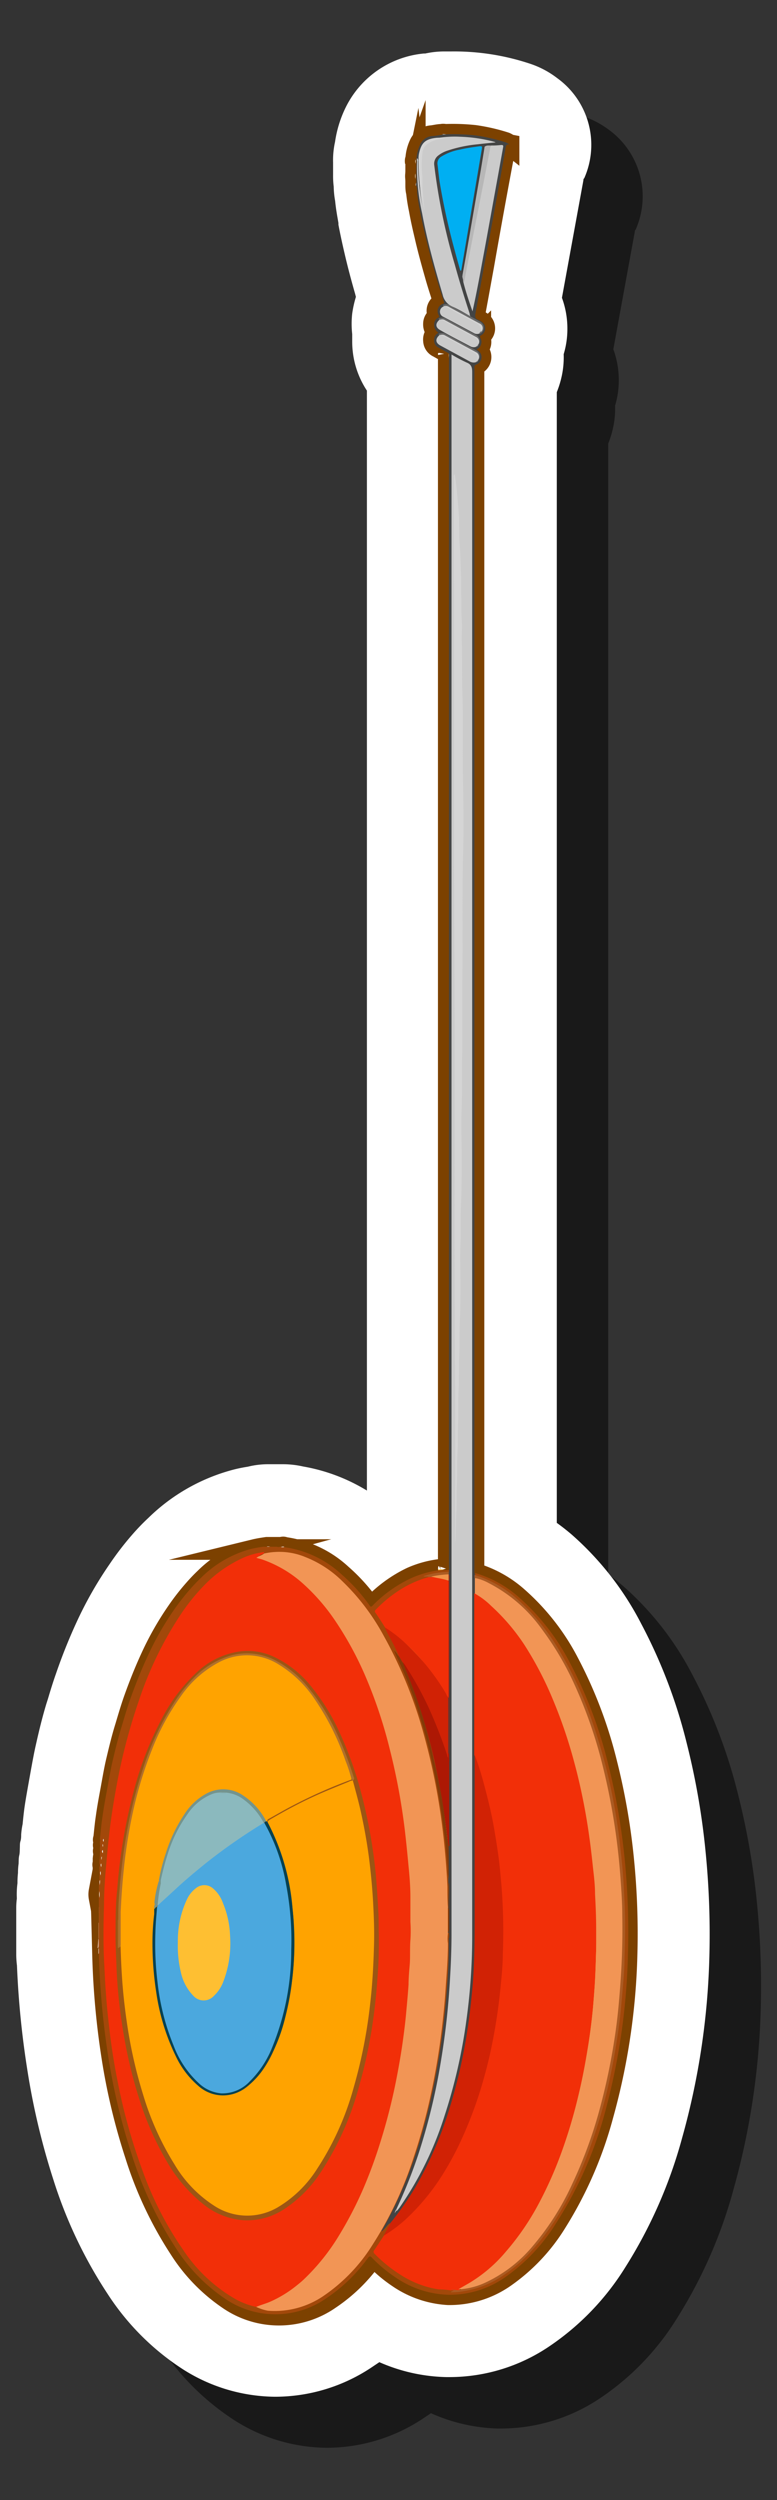 <svg id="b468d281-5c52-46e3-a135-6a840fe7f656" data-name="Layer 1" xmlns="http://www.w3.org/2000/svg" width="75.58" height="242.95" viewBox="0 0 75.58 242.95">
  <rect x="0" y="0" width="75.58" height="242.95" fill="#333333" stroke="none"/>
  <defs>
    <style>
      .a19ad082-fbab-4263-964a-8914712e1b47 {
        opacity: 0.5;
      }

      .beaf170d-4494-4cb7-94c8-ecc50be3dff8 {
        fill: #fff;
      }

      .aedab4b7-0f5a-4fbd-aa52-0da234ed5179, .b10e93cc-2149-4cfa-870a-6642600556de {
        fill: #febf32;
      }

      .b10e93cc-2149-4cfa-870a-6642600556de {
        stroke: #7c4100;
        stroke-miterlimit: 10;
        stroke-width: 2px;
      }

      .addcee8b-a73c-4910-a848-8eff353260dd {
        fill: #ba7648;
      }

      .aae9f873-9f77-4994-88ac-01fa46b9ae67 {
        fill: #d0a384;
      }

      .bd39f054-48a2-4ec1-9188-837d38122e3a {
        fill: #d1a385;
      }

      .ae7988fb-727d-4af7-a6cf-ba7d1166ce39 {
        fill: #e7d0c1;
      }

      .ec64f51c-2e12-48ce-8290-db4e0646c7b5 {
        fill: #434444;
      }

      .b1392486-f863-481a-83fa-8e58472fb808 {
        fill: #a2480a;
      }

      .a70bd6f5-90f6-483d-b464-03be3ac57558 {
        fill: #fcfcfc;
      }

      .e3628865-42cc-4bf0-aee2-ebbac5e78605 {
        fill: #f22f08;
      }

      .a529a17c-13c4-479e-8620-7e1c1adc4a14 {
        fill: #cbcbcb;
      }

      .f85b3989-d52e-4abb-8b11-29e94952751d {
        fill: #f29555;
      }

      .b9081a8b-1646-43df-9196-8b369997c340 {
        fill: #d12205;
      }

      .aa2985e7-7205-44a1-81f2-d0e387ecef65 {
        fill: #00aff2;
      }

      .e6fabd30-872f-4645-83d9-bf1b5a3cbcd1 {
        fill: #ab5b23;
      }

      .a323cfe2-13c4-46f9-9b93-bd09cda90055 {
        fill: #ad1804;
      }

      .a55cb74e-7015-4617-b888-eacc556f7490 {
        fill: #833a08;
      }

      .f5c9aded-a6cf-44b3-9e77-3099d356399a {
        fill: #b7b7b7;
      }

      .aa36ef70-b18b-4df9-a740-244abb07fdfe {
        fill: #d5d5d5;
      }

      .af6347a4-9c35-4fc2-95a4-9aca357c7b52 {
        fill: #3d3e3e;
      }

      .be685290-830d-4b8b-97bb-c5bb1ed78558 {
        fill: #696969;
      }

      .eb57fc06-a465-4dce-ba69-1f276da488c4 {
        fill: #ac5b23;
      }

      .a307036a-4f72-4702-b560-3c9f052a308b {
        fill: #b2b2b2;
      }

      .f12b3524-1832-43e5-bcd7-44a8069cb178 {
        fill: #f19349;
      }

      .e7b7a8f1-f47c-43fa-b6b9-6b87c578e0cc {
        fill: #d3d3d3;
      }

      .a17f506a-e57c-4764-9a8b-ed0971e39bab {
        fill: #9b5514;
      }

      .a37235f1-509f-4cd3-98ef-4ff924f06579 {
        fill: #ffa300;
      }

      .b52571ac-eb01-42c7-b3d4-b01072aadd81 {
        fill: #b0702c;
      }

      .bebadcc7-d6c3-4438-a7c5-3b84d91ebefd {
        fill: #a76623;
      }

      .f4b884c5-d7af-43d6-a286-706e2b73f206 {
        fill: #084251;
      }

      .bd1601f3-37a3-458e-b6cd-9108633a6661 {
        fill: #74948d;
      }

      .f79fb168-86fe-46a1-ba94-502c25dfe678 {
        fill: #91905f;
      }

      .abeb667e-ae56-4100-8b63-6459df3467bf {
        fill: #4ba8de;
      }

      .a40333ef-ff61-4029-81a9-372a7411eae1 {
        fill: #8bb9be;
      }

      .b51d9370-faff-41d9-a83e-3e0d815127bf {
        fill: #7ca19f;
      }
    </style>
  </defs>
  <g>
    <path class="a19ad082-fbab-4263-964a-8914712e1b47" d="M73.63,184.92a71,71,0,0,0-1.83-10.51,50.56,50.56,0,0,0-4.43-11.62,29.49,29.49,0,0,0-6.79-8.69c-.46-.39-.94-.77-1.42-1.11V43.11a9.5,9.5,0,0,0,.54-1.86,8.68,8.68,0,0,0,.13-1.83A8.48,8.48,0,0,0,60.19,37a8.68,8.68,0,0,0-.53-3.06l2.09-11.43c0-.06,0-.13.08-.19a8,8,0,0,0-2.62-9.72,8.93,8.93,0,0,0-2.63-1.35A23.37,23.37,0,0,0,48.9,10h-.7a8.62,8.62,0,0,0-1.83.2l-.14,0a9.45,9.45,0,0,0-7.58,5.19,11.26,11.26,0,0,0-1.06,3.4,8.14,8.14,0,0,0-.19,2V22a8.47,8.47,0,0,0,.06,1.13,8.73,8.73,0,0,0,.14,1.4c.08.83.22,1.55.32,2.14l0,.17c.19,1,.4,1.95.62,2.89.31,1.33.65,2.59,1,3.81l.08.31a10.59,10.59,0,0,0-.36,1.62,9.11,9.11,0,0,0,0,2c0,.23,0,.47,0,.71a8.64,8.64,0,0,0,1.43,4.78V149.85a17.7,17.7,0,0,0-6.21-2.34,8.85,8.85,0,0,0-1.93-.22H31.11a8.19,8.19,0,0,0-2,.24c-.38.06-.82.14-1.3.26a18.54,18.54,0,0,0-8.36,4.7,21.57,21.57,0,0,0-1.6,1.66A29.11,29.11,0,0,0,15.66,157a37.45,37.45,0,0,0-3.22,5.66,53.13,53.13,0,0,0-2,5c-.28.79-.53,1.6-.77,2.41l-.16.5c-.4,1.33-.71,2.6-1,3.9-.21.91-.36,1.77-.5,2.53l-.16.89c-.15.85-.31,1.71-.44,2.57-.09.6-.15,1.21-.21,1.81a7.46,7.46,0,0,0-.14,1c0,.21,0,.42-.07.65s-.05.42-.06.65,0,.49-.06.74-.05.52-.06.8a6.58,6.58,0,0,0-.06.9,8.44,8.44,0,0,0,0,1,8.08,8.08,0,0,0-.06,1.48,7,7,0,0,0-.06.92v4.57A8.77,8.77,0,0,0,6.65,196a87.13,87.13,0,0,0,1,10.09,69.69,69.69,0,0,0,2.57,10.71,44.35,44.35,0,0,0,5.27,11.08,24.68,24.68,0,0,0,7,7.11,16.91,16.91,0,0,0,9.24,2.88h.12a16.93,16.93,0,0,0,9.25-2.81l.82-.55A17.05,17.05,0,0,0,48.4,236h.4a17.34,17.34,0,0,0,9.65-3,25.42,25.42,0,0,0,7.38-7.68,46,46,0,0,0,5.52-12.56A71.77,71.77,0,0,0,74,195.17,81.21,81.21,0,0,0,73.63,184.92Z"/>
    <path class="beaf170d-4494-4cb7-94c8-ecc50be3dff8" d="M68.63,179.92a71,71,0,0,0-1.83-10.51,50.56,50.56,0,0,0-4.43-11.62,29.49,29.49,0,0,0-6.79-8.69c-.46-.39-.94-.77-1.42-1.11V38.11a9.5,9.5,0,0,0,.54-1.86,8.68,8.68,0,0,0,.13-1.83A8.48,8.48,0,0,0,55.19,32a8.68,8.68,0,0,0-.53-3.06l2.09-11.43c0-.06,0-.13.08-.19a8,8,0,0,0-2.62-9.72A8.93,8.93,0,0,0,51.58,6.2,23.37,23.37,0,0,0,43.9,5h-.7a8.62,8.62,0,0,0-1.83.2l-.14,0a9.45,9.45,0,0,0-7.58,5.19,11.26,11.26,0,0,0-1.06,3.4,8.14,8.14,0,0,0-.19,2V17a8.47,8.47,0,0,0,.06,1.13,8.73,8.73,0,0,0,.14,1.4c.08.83.22,1.55.32,2.14l0,.17c.19,1,.4,1.95.62,2.89.31,1.33.65,2.59,1,3.81l.08.31a10.59,10.59,0,0,0-.36,1.62,9.11,9.11,0,0,0,0,2c0,.23,0,.47,0,.71a8.64,8.64,0,0,0,1.43,4.78V144.85a17.7,17.7,0,0,0-6.21-2.34,8.85,8.85,0,0,0-1.93-.22H26.11a8.19,8.19,0,0,0-2,.24c-.38.06-.82.14-1.3.26a18.54,18.54,0,0,0-8.36,4.7,21.57,21.57,0,0,0-1.6,1.66A29.11,29.11,0,0,0,10.66,152a37.45,37.45,0,0,0-3.22,5.66,53.13,53.13,0,0,0-2,5c-.28.79-.53,1.6-.77,2.41l-.16.5c-.4,1.33-.71,2.6-1,3.9-.21.91-.36,1.77-.5,2.53l-.16.89c-.15.85-.31,1.71-.44,2.57-.09.6-.15,1.21-.21,1.81a7.46,7.46,0,0,0-.14,1c0,.21,0,.42-.07.65s-.05.42-.06.65,0,.49-.06.74-.05.52-.06.8a6.58,6.58,0,0,0-.06.9,8.44,8.44,0,0,0-.05,1,8.08,8.08,0,0,0-.06,1.48,7,7,0,0,0-.06.92v4.57A8.77,8.77,0,0,0,1.65,191a87.13,87.13,0,0,0,1,10.09A69.69,69.69,0,0,0,5.2,211.84a44.35,44.35,0,0,0,5.27,11.08,24.68,24.68,0,0,0,7,7.11,16.91,16.91,0,0,0,9.24,2.88h.12a16.93,16.93,0,0,0,9.25-2.81l.82-.55A17.05,17.05,0,0,0,43.4,231h.4a17.34,17.34,0,0,0,9.65-3,25.42,25.42,0,0,0,7.38-7.68,46,46,0,0,0,5.52-12.56A71.77,71.77,0,0,0,69,190.17,81.21,81.21,0,0,0,68.63,179.92Z"/>
    <g>
      <path class="b10e93cc-2149-4cfa-870a-6642600556de" d="M60.67,180.72a63.74,63.74,0,0,0-1.62-9.32,42.9,42.9,0,0,0-3.71-9.81,21.88,21.88,0,0,0-5-6.4,11.05,11.05,0,0,0-4.23-2.33V35.9a1,1,0,0,0,0-.17.26.26,0,0,1,.2-.31.78.78,0,0,0,.21-1.32c-.06-.05-.17-.05-.17-.16a.79.79,0,0,0,.34-1.1c-.08-.15,0-.18.08-.26a.77.77,0,0,0,0-1.34,1.52,1.52,0,0,0-.33-.18c-.25-.09-.3-.24-.25-.5.3-1.58.58-3.16.87-4.74q1-5.71,2.08-11.42c0-.22.06-.41.38-.35a1.62,1.62,0,0,0-.35-.21,18,18,0,0,0-3-.69,20,20,0,0,0-2.79-.1c-.13,0-.28-.05-.4,0-.35,0-.69.1-1,.13a1.41,1.41,0,0,0-1.19.84,4,4,0,0,0-.36,1.44c0,.14,0,.28,0,.42v.94c.06.17,0,.35,0,.52s0,.23,0,.35,0,.24,0,.34,0,.43.07.64a16.25,16.25,0,0,0,.27,1.7c.15.85.34,1.69.54,2.53.29,1.28.64,2.54,1,3.81.24.87.53,1.73.8,2.6,0,.07.06.11-.06.16a.76.76,0,0,0-.43,1.15c0,.09,0,.15-.06.2a.72.72,0,0,0-.4.66.9.9,0,0,0,.41.81.8.8,0,0,0-.41.8.74.74,0,0,0,.44.66l1,.56a.4.4,0,0,1,0,.15.4.4,0,0,0,0-.15c0,.16,0,.32,0,.48V152.5a.23.23,0,0,0,0-.14.23.23,0,0,1,0,.14v0H43.2c-.12,0-.24-.05-.35,0a9.79,9.79,0,0,0-2.87.79A12.81,12.81,0,0,0,36.27,156c-.16.16-.23.12-.33,0a17.12,17.12,0,0,0-2.71-3,10.24,10.24,0,0,0-5.57-2.64c-.11-.08-.23,0-.35,0h-1c-.12,0-.24,0-.35,0-.41.06-.81.12-1.22.22a10.87,10.87,0,0,0-4.82,2.79c-.37.35-.72.72-1.06,1.11a22.08,22.08,0,0,0-1.63,2.09A29.1,29.1,0,0,0,14.7,161c-.64,1.38-1.2,2.79-1.71,4.23-.3.86-.55,1.72-.81,2.59-.35,1.12-.62,2.26-.89,3.4-.21.91-.36,1.83-.53,2.75s-.32,1.72-.44,2.59c-.11.71-.17,1.42-.25,2.13-.08.09,0,.19,0,.29l0,.23c-.08.09,0,.19,0,.29v.28c-.08.09,0,.2,0,.3h0l0,.33c-.08.11,0,.23-.05.34v.34c-.08.11,0,.24,0,.35s0,.27,0,.4,0,.27,0,.41,0,.29,0,.44,0,.35-.05.52,0,.38,0,.57,0,.43,0,.64,0,.6,0,.9h0v.57h0v0s0,0,0,0v1h0v0s0,0,0,0v1.49s0,0,0,0v0h0v1s0,0,0,0v0h0v.57h0a77.28,77.28,0,0,0,.91,10,60.43,60.43,0,0,0,2.27,9.47,36.77,36.77,0,0,0,4.3,9.12,16.83,16.83,0,0,0,4.73,4.89,8.67,8.67,0,0,0,9.91,0,15.8,15.8,0,0,0,4.06-3.93c.16-.21.23-.18.39,0a13.14,13.14,0,0,0,2.18,1.83A9.58,9.58,0,0,0,43.58,223a9.39,9.39,0,0,0,5.48-1.66A17.94,17.94,0,0,0,54.12,216a38.15,38.15,0,0,0,4.54-10.41A63.92,63.92,0,0,0,61,189.92,72.48,72.48,0,0,0,60.67,180.72ZM39.14,161.46v0l0,0Zm-.3-.54Zm-1.73,55.93h0l0,0Zm7.72,5.62h0ZM41.7,153.26h0Z"/>
      <path class="b10e93cc-2149-4cfa-870a-6642600556de" d="M9.63,184.42a2.72,2.72,0,0,0,0-.64A1.73,1.73,0,0,0,9.63,184.42Z"/>
      <path class="b10e93cc-2149-4cfa-870a-6642600556de" d="M40.43,17.38a2.27,2.27,0,0,0,0-.52A1.31,1.31,0,0,0,40.43,17.38Z"/>
      <path class="b10e93cc-2149-4cfa-870a-6642600556de" d="M40.4,15.92l0-.42C40.35,15.64,40.4,15.78,40.4,15.92Z"/>
    </g>
    <g>
      <path class="addcee8b-a73c-4910-a848-8eff353260dd" d="M9.57,188.35v-1.49a.08.08,0,0,1,.09,0,3.82,3.82,0,0,1,0,1.43A.06.06,0,0,1,9.57,188.35Z"/>
      <path class="aae9f873-9f77-4994-88ac-01fa46b9ae67" d="M9.62,186.86h0v-1a.06.06,0,0,1,.09,0A1.32,1.32,0,0,1,9.62,186.86Z"/>
      <path class="bd39f054-48a2-4ec1-9188-837d38122e3a" d="M9.57,188.35h0a1.33,1.33,0,0,1,0,.94.06.06,0,0,1-.09,0Z"/>
      <path class="ae7988fb-727d-4af7-a6cf-ba7d1166ce39" d="M9.62,185.89h0v-.57h0A.47.47,0,0,1,9.62,185.89Z"/>
      <path class="ae7988fb-727d-4af7-a6cf-ba7d1166ce39" d="M9.57,189.32h0a.47.47,0,0,1,0,.57h0Z"/>
      <path class="ec64f51c-2e12-48ce-8290-db4e0646c7b5" d="M43.42,13.05a20,20,0,0,1,2.79.1,18,18,0,0,1,3,.69,1.62,1.62,0,0,1,.35.21c-.32-.06-.34.13-.38.35q-1,5.72-2.08,11.42c-.29,1.58-.57,3.16-.87,4.74,0,.26,0,.41.25.5a1.52,1.52,0,0,1,.33.18.77.77,0,0,1,0,1.34c-.13.08-.16.11-.08.26a.79.79,0,0,1-.34,1.1c0,.11.11.11.17.17a.77.77,0,0,1-.21,1.31.26.26,0,0,0-.2.31,1,1,0,0,1,0,.17v117a.3.3,0,0,1,.07.24c0,.11,0,.21,0,.31q0,.74,0,1.47c0,.09,0,.17,0,.26v15.33a5.58,5.58,0,0,0,0,.71c0,6.13,0,12.26,0,18.39,0,1.4-.12,2.79-.25,4.18-.18,1.91-.46,3.8-.81,5.68q-.49,2.55-1.23,5a40.23,40.23,0,0,1-1.85,5A27.62,27.62,0,0,1,38,216.09a2.91,2.91,0,0,0-.45.48,1,1,0,0,1-.19.21c-.08.06-.16.16-.25.08s0-.18,0-.25c.44-.75.82-1.52,1.2-2.3a42.72,42.72,0,0,0,2.38-6.17,58.79,58.79,0,0,0,1.55-6.25c.27-1.4.49-2.81.67-4.22.15-1.17.28-2.34.37-3.51.06-.69.11-1.38.14-2.07,0-1.21.12-2.41.11-3.62a.47.47,0,0,1,0-.17,1.08,1.08,0,0,0,0-.31v-4.66a1,1,0,0,0,0-.34,3.38,3.38,0,0,1,0-.55c.08-3.64.06-7.28.06-10.92,0-.14,0-.28,0-.43,0-5.86,0-11.73,0-17.6a2.36,2.36,0,0,0,0-.46.74.74,0,0,1,0-.26.33.33,0,0,1,.08-.25v0c.06-.08,0-.18,0-.27V34.63a.67.67,0,0,0,0-.28l-1-.56a.74.74,0,0,1-.44-.66.8.8,0,0,1,.41-.8.9.9,0,0,1-.41-.81.72.72,0,0,1,.4-.66c.11-.05.09-.11.06-.2a.76.76,0,0,1,.43-1.15c.12-.05.08-.09.06-.16-.27-.87-.56-1.73-.8-2.6-.35-1.27-.7-2.53-1-3.81-.2-.84-.39-1.68-.54-2.53a16.25,16.25,0,0,1-.27-1.7c0-.21,0-.43-.07-.64s0-.24,0-.34l0-.35c0-.17,0-.35,0-.52v-.94c.05-.14,0-.28,0-.42a4,4,0,0,1,.36-1.44A1.41,1.41,0,0,1,42,13.22c.35,0,.69-.09,1-.13C43.15,13,43.29,13.11,43.42,13.05Z"/>
      <path class="b1392486-f863-481a-83fa-8e58472fb808" d="M43.65,188.35c0,1.05,0,2.11-.07,3.16-.09,1.56-.21,3.11-.38,4.65q-.35,3.24-1,6.44-.53,2.63-1.29,5.19a43.57,43.57,0,0,1-3.16,7.87c-.21.39-.43.78-.68,1.22.38-.23.53-.61.85-.83.08.11,0,.2,0,.28-.18.32-.35.64-.54.95s-.54.88-.83,1.3a.28.28,0,0,0,0,.42,11.65,11.65,0,0,0,4.71,3.07,6.62,6.62,0,0,0,2.21.38,1.29,1.29,0,0,1,.39,0H44c.06,0,.15,0,.17.08s-.07.12-.11.15a9.42,9.42,0,0,0,3.08-.68,12.46,12.46,0,0,0,3.47-2.27,22.6,22.6,0,0,0,4.57-6.15,42.73,42.73,0,0,0,3.4-8.8,58.63,58.63,0,0,0,1.48-7.3c.19-1.3.31-2.6.43-3.91a74.11,74.11,0,0,0,.21-8.16c0-1.16-.11-2.33-.21-3.5-.16-1.9-.38-3.8-.7-5.69a56.9,56.9,0,0,0-1.85-7.71,41.81,41.81,0,0,0-2.48-6.13A25.78,25.78,0,0,0,52,157.16a14.14,14.14,0,0,0-4.1-3.32,7.66,7.66,0,0,0-1.32-.55.62.62,0,0,1-.37-.2v-.23a11.05,11.05,0,0,1,4.23,2.33,21.88,21.88,0,0,1,5,6.4,42.9,42.9,0,0,1,3.71,9.81,63.74,63.74,0,0,1,1.62,9.32,72.48,72.48,0,0,1,.31,9.2,63.92,63.92,0,0,1-2.32,15.68A38.15,38.15,0,0,1,54.12,216a17.94,17.94,0,0,1-5.06,5.35A9.39,9.39,0,0,1,43.58,223a9.58,9.58,0,0,1-5.21-1.76,13.14,13.14,0,0,1-2.18-1.83c-.16-.17-.23-.2-.39,0a15.8,15.8,0,0,1-4.06,3.93,8.67,8.67,0,0,1-9.91,0,16.83,16.83,0,0,1-4.73-4.89,36.77,36.77,0,0,1-4.3-9.12,60.43,60.43,0,0,1-2.27-9.47,77.28,77.28,0,0,1-.91-10v-5.47c.06-.21,0-.43,0-.64v-.57c.07-.17,0-.35.05-.52v-.44c.06-.14,0-.28,0-.41l0-.4c.06-.11,0-.23,0-.35v-.34c.07-.11,0-.23.05-.34l0-.33c.05-.09,0-.2,0-.3v-.28c.06-.09,0-.2,0-.29l0-.23c.06-.09,0-.19,0-.29.08-.71.14-1.42.25-2.13.12-.87.28-1.73.44-2.59s.32-1.84.53-2.75c.27-1.14.54-2.28.89-3.4.26-.87.51-1.73.81-2.59.51-1.44,1.07-2.85,1.71-4.23a29.1,29.1,0,0,1,2.52-4.45,22.08,22.08,0,0,1,1.63-2.09c.34-.39.69-.76,1.06-1.11a10.85,10.85,0,0,1,4.83-2.79,12.26,12.26,0,0,1,1.21-.22c.11,0,.24,0,.35,0h1c.11.06.24,0,.35,0A10.24,10.24,0,0,1,33.23,153a17.12,17.12,0,0,1,2.71,3c.1.15.17.19.33,0A12.81,12.81,0,0,1,40,153.36a9.79,9.79,0,0,1,2.87-.79c.11,0,.24,0,.35,0h.45v.23c-.15.12-.33.08-.5.1a10.88,10.88,0,0,0-1.68.3.27.27,0,0,1,.23,0c0,.17-.13.17-.23.2a11.34,11.34,0,0,0-4.73,3c-.19.18-.22.32-.06.53.29.39.53.81.79,1.22.47.81.91,1.64,1.32,2.48.05.1.18.22,0,.35-.19,0-.22-.23-.3-.31.26.48.49,1,.72,1.55a55.05,55.05,0,0,1,3.47,12c.29,1.67.53,3.35.71,5a28.22,28.22,0,0,1,.2,3.05c0,.07,0,.15,0,.21V183c.05.64,0,1.27,0,1.91v.42c0,.11-.06.11-.11,0a.54.54,0,0,1-.05-.33c0-.83,0-1.66-.07-2.49-.08-1.34-.19-2.69-.34-4-.24-2.11-.57-4.2-1-6.28a51.75,51.75,0,0,0-3.36-10.54,28.14,28.14,0,0,0-4.19-6.77,12.9,12.9,0,0,0-4.05-3.29,7.66,7.66,0,0,0-3.52-.83,7.4,7.4,0,0,0-1.24.17,7.44,7.44,0,0,0-2.26.66,12,12,0,0,0-3.16,2.18,22,22,0,0,0-4.16,5.62,44.31,44.31,0,0,0-3.81,10,66.45,66.45,0,0,0-1.65,8.86c-.16,1.34-.27,2.69-.37,4-.2,2.59-.18,5.18-.15,7.76,0,1.23.11,2.45.2,3.67.19,2.44.49,4.87.92,7.28a61,61,0,0,0,1.78,7.38A42.11,42.11,0,0,0,15.7,215a24.12,24.12,0,0,0,3.6,5.44,12.25,12.25,0,0,0,4.46,3.34,8.32,8.32,0,0,0,1.16.39,8,8,0,0,0,5.88-.84,14.52,14.52,0,0,0,4.4-4,29,29,0,0,0,3.47-5.95,53.58,53.58,0,0,0,3.61-12.13c.37-2,.64-4.06.84-6.1.12-1.27.21-2.54.28-3.82.06-1.07.12-2.14.11-3.22,0-.1-.07-.29.16-.29A2.53,2.53,0,0,1,43.65,188.35Z"/>
      <path class="a70bd6f5-90f6-483d-b464-03be3ac57558" d="M43.65,34.35a.74.74,0,0,1,0,.33V152.2c0,.1,0,.21,0,.3V34.83C43.64,34.67,43.65,34.51,43.65,34.35Z"/>
      <path class="a70bd6f5-90f6-483d-b464-03be3ac57558" d="M9.67,183.78a2.72,2.72,0,0,1,0,.64A1.73,1.73,0,0,1,9.67,183.78Z"/>
      <path class="a70bd6f5-90f6-483d-b464-03be3ac57558" d="M40.4,16.86a2.27,2.27,0,0,1,0,.52A1.31,1.31,0,0,1,40.4,16.86Z"/>
      <path class="a70bd6f5-90f6-483d-b464-03be3ac57558" d="M9.73,182.69a1.8,1.8,0,0,1-.05.52C9.7,183,9.64,182.86,9.73,182.69Z"/>
      <path class="a70bd6f5-90f6-483d-b464-03be3ac57558" d="M40.43,15.5l0,.42C40.4,15.78,40.35,15.64,40.43,15.5Z"/>
      <path class="a70bd6f5-90f6-483d-b464-03be3ac57558" d="M43.42,13.05a1.36,1.36,0,0,1-.4,0C43.14,13,43.29,13.06,43.42,13.05Z"/>
      <path class="a70bd6f5-90f6-483d-b464-03be3ac57558" d="M9.78,181.84a1,1,0,0,1,0,.41C9.75,182.11,9.7,182,9.78,181.84Z"/>
      <path class="a70bd6f5-90f6-483d-b464-03be3ac57558" d="M9.9,180.41a.78.78,0,0,1-.05.34C9.87,180.64,9.82,180.52,9.9,180.41Z"/>
      <path class="a70bd6f5-90f6-483d-b464-03be3ac57558" d="M27.66,150.34a1,1,0,0,1-.35,0C27.43,150.31,27.55,150.26,27.66,150.34Z"/>
      <path class="a70bd6f5-90f6-483d-b464-03be3ac57558" d="M9.84,181.09a.69.69,0,0,1,0,.35C9.81,181.33,9.76,181.2,9.84,181.09Z"/>
      <path class="a70bd6f5-90f6-483d-b464-03be3ac57558" d="M26.3,150.3a1,1,0,0,1-.35,0C26.06,150.26,26.18,150.31,26.3,150.3Z"/>
      <path class="a70bd6f5-90f6-483d-b464-03be3ac57558" d="M43.2,152.53a1,1,0,0,1-.35,0C43,152.48,43.08,152.54,43.2,152.53Z"/>
      <path class="a70bd6f5-90f6-483d-b464-03be3ac57558" d="M40.45,17.73a.65.65,0,0,1,0,.34C40.41,18,40.46,17.84,40.45,17.73Z"/>
      <path class="a70bd6f5-90f6-483d-b464-03be3ac57558" d="M10,179.78a.78.78,0,0,1,0,.3C9.92,180,9.88,179.87,10,179.78Z"/>
      <path class="a70bd6f5-90f6-483d-b464-03be3ac57558" d="M10.07,178.69a.57.57,0,0,1,0,.29C10,178.89,10,178.78,10.07,178.69Z"/>
      <path class="a70bd6f5-90f6-483d-b464-03be3ac57558" d="M10,179.21a.48.48,0,0,1,0,.29C10,179.4,9.93,179.3,10,179.21Z"/>
      <path class="e3628865-42cc-4bf0-aee2-ebbac5e78605" d="M43.81,222.57a7.08,7.08,0,0,0-1.13-.09A9.55,9.55,0,0,1,38.87,221a13.58,13.58,0,0,1-2.45-2,.24.24,0,0,1,0-.36c.31-.45.61-.91.91-1.37a2,2,0,0,1,.53-.43A17.21,17.21,0,0,0,41.76,213a27.79,27.79,0,0,0,3.63-6.41,44.12,44.12,0,0,0,2.66-9.21c.22-1.19.39-2.4.52-3.61s.2-2.29.26-3.44c.08-1.6.06-3.2,0-4.8,0-1.21-.13-2.43-.26-3.64-.17-1.68-.42-3.34-.75-5a41,41,0,0,0-1.44-5.43,5.91,5.91,0,0,1-.25-.94v-15.4a2.35,2.35,0,0,1,0-.26c.14-.07.23,0,.33.1a13.31,13.31,0,0,1,1.38,1.1,22.32,22.32,0,0,1,4.22,5.44,41.2,41.2,0,0,1,3.77,9.38,58.17,58.17,0,0,1,1.58,7.75c.2,1.41.34,2.83.44,4.25s.14,2.6.17,3.9c0,.64.07,1.28,0,1.91-.06,1.32-.07,2.65-.15,4-.12,1.83-.28,3.66-.55,5.47a57.83,57.83,0,0,1-1.43,7,47.66,47.66,0,0,1-1.88,5.63,31.38,31.38,0,0,1-3.67,6.73,16.92,16.92,0,0,1-3.91,3.92,8.51,8.51,0,0,1-1.79,1s0,0,0,0,0,0,0,0,.1,0,.1.07c-.19.17-.41.11-.62.08A1,1,0,0,0,43.81,222.57Z"/>
      <path class="a529a17c-13c4-479e-8620-7e1c1adc4a14" d="M38.56,214.68a48,48,0,0,0,2.13-5.32,60.31,60.31,0,0,0,2.22-9.19,73.31,73.31,0,0,0,.86-7.82c.09-1.47.15-2.95.15-4.42V34.45a15.06,15.06,0,0,0,1.47.78c.45.18.54.46.54.92q0,76.1,0,152.18a59.14,59.14,0,0,1-.59,8.19,52.09,52.09,0,0,1-2.07,9,33,33,0,0,1-4.4,9c-.07.1-.15.19-.23.29S38.53,214.74,38.56,214.68Z"/>
      <path class="f85b3989-d52e-4abb-8b11-29e94952751d" d="M44.85,222.46h-.26l1-.57a14.07,14.07,0,0,0,3.6-3.06A25,25,0,0,0,52.48,214a38.54,38.54,0,0,0,2.12-4.79,49.52,49.52,0,0,0,1.67-5.61c.37-1.53.66-3.07.91-4.62.18-1.08.32-2.17.44-3.25.08-.75.13-1.51.19-2.26.1-1.34.14-2.67.18-4,0-.68,0-1.37,0-2.05,0-1.12-.05-2.24-.11-3.36,0-1-.13-1.9-.23-2.85-.17-1.62-.38-3.23-.66-4.83s-.66-3.38-1.1-5a47.39,47.39,0,0,0-2.12-6.25A33.51,33.51,0,0,0,51,159.83a19.9,19.9,0,0,0-3.21-3.76,7.57,7.57,0,0,0-1.6-1.21v-1.48c.13-.1.25,0,.38,0a11.65,11.65,0,0,1,4.06,2.54A21.94,21.94,0,0,1,55,161.76a40.55,40.55,0,0,1,3.15,7.77,58.29,58.29,0,0,1,1.66,7.38c.24,1.55.44,3.11.56,4.67.11,1.39.18,2.77.24,4.16,0,1.15.06,2.31,0,3.45s-.06,2.17-.14,3.25c-.1,1.41-.23,2.81-.4,4.2q-.36,2.93-1,5.8a47.72,47.72,0,0,1-2.35,7.66,33,33,0,0,1-3,5.76,18.88,18.88,0,0,1-4,4.51,10.09,10.09,0,0,1-4.5,2.13C45.12,222.52,45,222.58,44.85,222.46Z"/>
      <path class="b9081a8b-1646-43df-9196-8b369997c340" d="M46.16,170.52c.4,1,.72,2.1,1,3.17s.61,2.38.83,3.59c.18,1,.34,2,.48,3s.21,1.9.3,2.85a56.34,56.34,0,0,1,.14,6.75c0,1.15-.13,2.3-.24,3.45a55,55,0,0,1-.89,5.73c-.26,1.26-.59,2.49-.95,3.72a40.9,40.9,0,0,1-1.75,4.71,30,30,0,0,1-2,3.79,21.54,21.54,0,0,1-3.65,4.42,13.68,13.68,0,0,1-2.12,1.57l.51-.93a.6.6,0,0,0,.13-.28,29.65,29.65,0,0,0,2.42-3.45,36.53,36.53,0,0,0,3.34-7.67,52.12,52.12,0,0,0,1.75-7.61c.21-1.36.36-2.73.49-4.1.22-2.41.22-4.82.22-7.24,0-5,0-10.08,0-15.11Z"/>
      <path class="a529a17c-13c4-479e-8620-7e1c1adc4a14" d="M42.78,13.38a9.93,9.93,0,0,1,2-.09,14.5,14.5,0,0,1,3.34.5l.09.05c-.6.06-1.16.11-1.72.18a13.1,13.1,0,0,0-3,.63,2.94,2.94,0,0,0-.87.47,1,1,0,0,0-.38.93,59,59,0,0,0,2,9.67c.44,1.6.93,3.19,1.45,4.77,0,.06,0,.12.06.24-.59-.33-1.12-.66-1.69-.91a1.63,1.63,0,0,1-1-1.18c-.77-2.61-1.51-5.23-2-7.9a20.53,20.53,0,0,1-.49-5.07.61.61,0,0,1,0-.3.28.28,0,0,1,.09.29,24.59,24.59,0,0,0,.46,4.61.13.13,0,0,0,0,.06c-.11-.7-.22-1.41-.26-2.12a17.86,17.86,0,0,1,0-3.27,1.7,1.7,0,0,1,1.57-1.46,4.16,4.16,0,0,1,.93-.06C43.26,13.37,43,13.5,42.78,13.38Z"/>
      <path class="aa2985e7-7205-44a1-81f2-d0e387ecef65" d="M44.77,26.3c-.18-.66-.37-1.31-.55-2a65.69,65.69,0,0,1-1.46-6.65c-.08-.55-.13-1.1-.2-1.64a.76.76,0,0,1,.38-.8,5.19,5.19,0,0,1,1.83-.68c.62-.15,1.25-.23,1.88-.32.23,0,.26,0,.22.26l-2,11.8Z"/>
      <path class="e6fabd30-872f-4645-83d9-bf1b5a3cbcd1" d="M44.85,222.46a7.21,7.21,0,0,0,2.4-.66,13.37,13.37,0,0,0,4.62-3.59,25.67,25.67,0,0,0,3.8-6,43.9,43.9,0,0,0,2.76-7.62,61,61,0,0,0,1.29-6.12c.18-1.1.32-2.21.43-3.33.12-1.28.22-2.57.29-3.85.09-1.7.12-3.39.09-5.08,0-1.21-.08-2.43-.17-3.64a64.3,64.3,0,0,0-1.88-11.54,44.61,44.61,0,0,0-2.61-7.35,28.85,28.85,0,0,0-3.2-5.41,14.51,14.51,0,0,0-5.13-4.43,4.75,4.75,0,0,0-1.38-.5v-.29a10.89,10.89,0,0,1,4,2.21,20.83,20.83,0,0,1,4.48,5.54,36.82,36.82,0,0,1,3,6.59,53.66,53.66,0,0,1,2,7.49q.36,1.88.6,3.78c.12,1.09.25,2.17.34,3.27s.12,1.94.17,2.92c.09,1.78.06,3.56,0,5.33,0,1.12-.1,2.23-.2,3.35-.06.69-.12,1.39-.19,2.09-.1,1-.25,2-.4,2.92-.2,1.3-.45,2.59-.73,3.87a50.59,50.59,0,0,1-1.75,6.06,36.49,36.49,0,0,1-1.5,3.66,28.94,28.94,0,0,1-2.33,4.14,23,23,0,0,1-2,2.52,14.45,14.45,0,0,1-2.54,2.22,9.47,9.47,0,0,1-4,1.64,6.49,6.49,0,0,1-1.26.11c.06-.14.23-.08.3-.21l-.3,0c.2-.1.42,0,.63,0S44.72,222.56,44.85,222.46Z"/>
      <path class="a529a17c-13c4-479e-8620-7e1c1adc4a14" d="M47.92,14.14a7.55,7.55,0,0,0,.83-.05c.2,0,.22.05.19.22-.15.85-.31,1.7-.46,2.55-.51,2.78-1,5.55-1.52,8.33-.31,1.69-.62,3.38-1,5.07-.32-.93-.64-1.86-.88-2.81a1.18,1.18,0,0,1,0-.56l1.62-8.26c.27-1.38.56-2.75.81-4.14C47.62,14.29,47.67,14.12,47.92,14.14Z"/>
      <path class="a323cfe2-13c4-46f9-9b93-bd09cda90055" d="M43.65,153a.37.37,0,0,1,.05.27v17.6a2.11,2.11,0,0,1,0,.26,1.61,1.61,0,0,0,0,.31v7.66a.52.52,0,0,1,0,.32c-.13-.08-.12-.21-.13-.32-.27-2.35-.62-4.68-1.11-7a52.28,52.28,0,0,0-3.18-10.18.67.67,0,0,1-.1-.44c.19-.08.23.09.29.18a22.83,22.83,0,0,1,1.39,2.26,36.79,36.79,0,0,1,2.7,6.29,1.32,1.32,0,0,1,.09.3.59.59,0,0,1,0,.26c0-2,0-3.95,0-5.9,0-3.73,0-7.46,0-11.18a4.22,4.22,0,0,1,0-.62A.12.12,0,0,1,43.65,153Z"/>
      <path class="a55cb74e-7015-4617-b888-eacc556f7490" d="M39.13,161.44c.25.6.5,1.21.74,1.82A52.52,52.52,0,0,1,42.22,171c.32,1.38.6,2.77.83,4.17.16,1,.29,2,.42,3.07a10.87,10.87,0,0,0,.18,1.12v-7.88c0-.11,0-.22,0-.33,0,.22,0,.44,0,.66q0,3.23,0,6.45c0,1.42,0,2.84,0,4.25a2.17,2.17,0,0,1-.1-.91c-.06-.76-.13-1.51-.2-2.27s-.21-1.66-.31-2.5q-.23-1.65-.54-3.27c-.15-.83-.33-1.65-.51-2.48a51.43,51.43,0,0,0-1.44-5.17,37.67,37.67,0,0,0-1.86-4.68c-.12-.26-.23-.52-.36-.83.25.17.31.44.51.57A.68.68,0,0,1,39.13,161.44Z"/>
      <path class="f5c9aded-a6cf-44b3-9e77-3099d356399a" d="M47.92,14.14c-.25,0-.24.25-.27.42L47,17.93c-.37,1.9-.75,3.8-1.12,5.7-.25,1.28-.5,2.55-.74,3.82a2.41,2.41,0,0,1-.17-.58A11.36,11.36,0,0,1,45.22,25c.33-1.92.66-3.83,1-5.75.27-1.55.53-3.11.81-4.66,0-.11,0-.23.1-.32s.21-.12.33-.13Z"/>
      <path class="a529a17c-13c4-479e-8620-7e1c1adc4a14" d="M46.26,35.21a.8.8,0,0,1-.6-.1l-2.82-1.53c-.48-.26-.52-.63-.11-1a.13.13,0,0,1,.14-.08,9,9,0,0,1,1.49.75c.55.28,1.08.59,1.63.87a.92.92,0,0,1,.54.86C46.51,35.14,46.4,35.19,46.26,35.21Z"/>
      <path class="a529a17c-13c4-479e-8620-7e1c1adc4a14" d="M46.26,33.72a.68.68,0,0,1-.52-.07c-1-.53-1.94-1-2.9-1.56-.48-.25-.52-.63-.11-1a.13.13,0,0,1,.14-.07,2.21,2.21,0,0,1,.72.32c.77.42,1.54.85,2.32,1.25a1,1,0,0,1,.62.9C46.52,33.65,46.4,33.7,46.26,33.72Z"/>
      <path class="a529a17c-13c4-479e-8620-7e1c1adc4a14" d="M46.67,32.39a.58.58,0,0,1-.54,0l-3-1.6a.54.54,0,0,1,0-1,.15.15,0,0,1,.15-.06c.71.3,1.36.72,2,1.07.36.18.7.39,1.06.57a.74.74,0,0,1,.47.87C46.82,32.31,46.78,32.38,46.67,32.39Z"/>
      <path class="aa36ef70-b18b-4df9-a740-244abb07fdfe" d="M42.78,13.38h.85a8.85,8.85,0,0,0-1.05.18,2.48,2.48,0,0,0-1.14.55,1.2,1.2,0,0,0-.35.79,9.83,9.83,0,0,0,0,2.3c0,.37,0,.75,0,1.13.06.63.1,1.26.18,1.89a.41.41,0,0,1,0,.19c-.16-.82-.32-1.65-.44-2.49a24.18,24.18,0,0,1-.12-2.55,2.33,2.33,0,0,1,.08-.59c.23-.95.64-1.28,1.69-1.39Z"/>
      <path class="af6347a4-9c35-4fc2-95a4-9aca357c7b52" d="M47.13,14.31c-.14.87-.28,1.74-.43,2.61-.45,2.58-.89,5.16-1.34,7.74-.13.74-.27,1.48-.4,2.21a.57.57,0,0,1-.05-.49c.29-1.69.6-3.37.89-5.05s.58-3.43.87-5.14c.11-.62.23-1.24.34-1.87C47,14.18,47.07,14.14,47.13,14.31Z"/>
      <path class="be685290-830d-4b8b-97bb-c5bb1ed78558" d="M43.25,29.74l-.13,0c0-.05-.1-.09,0-.13a.7.7,0,0,1,.53,0c1,.55,2.05,1.09,3.07,1.66a.66.66,0,0,1,.05,1.13c-.11.06-.16.06-.11-.08l.12-.13c.16-.46.09-.62-.33-.86l-2.81-1.51A1.49,1.49,0,0,0,43.25,29.74Z"/>
      <path class="be685290-830d-4b8b-97bb-c5bb1ed78558" d="M46.26,33.72c.07-.08.2-.1.23-.22a.67.67,0,0,0-.41-.81l-2.82-1.52a.84.84,0,0,0-.41-.11l-.12,0c-.08-.06-.09-.12,0-.14a.75.75,0,0,1,.55,0c1,.55,2.06,1.1,3.08,1.66a.64.64,0,0,1,.12,1A.17.17,0,0,1,46.26,33.72Z"/>
      <path class="be685290-830d-4b8b-97bb-c5bb1ed78558" d="M46.26,35.21c.07-.08.21-.1.23-.23a.67.67,0,0,0-.43-.81c-.92-.49-1.83-1-2.75-1.48a1.07,1.07,0,0,0-.46-.14l-.12,0c-.08-.06-.09-.12,0-.14a.75.75,0,0,1,.55,0c1,.55,2.06,1.09,3.08,1.66a.64.64,0,0,1,.12,1A.17.17,0,0,1,46.26,35.21Z"/>
      <path class="eb57fc06-a465-4dce-ba69-1f276da488c4" d="M41.7,153.26c-.14-.11-.31,0-.52-.09a8.26,8.26,0,0,1,2.47-.42V153a.48.48,0,0,1-.37.12,7.85,7.85,0,0,0-1.29.17C41.88,153.29,41.79,153.34,41.7,153.26Z"/>
      <path class="a55cb74e-7015-4617-b888-eacc556f7490" d="M43.65,188.35v-.58a.42.42,0,0,1-.09-.29v-1.8a.46.46,0,0,1,.09-.3c0-.8,0-1.6,0-2.41.07.07.05.16.05.25v4.88C43.7,188.19,43.72,188.28,43.65,188.35Z"/>
      <path class="a307036a-4f72-4702-b560-3c9f052a308b" d="M38.56,214.68l.06.07-.22.32A.61.61,0,0,1,38.56,214.68Z"/>
      <path class="e3628865-42cc-4bf0-aee2-ebbac5e78605" d="M24.92,224.18a7.25,7.25,0,0,1-2.19-.86,15.2,15.2,0,0,1-4.88-4.63,33,33,0,0,1-4-7.79,55.42,55.42,0,0,1-2.38-8.49c-.32-1.57-.58-3.15-.77-4.74-.16-1.32-.31-2.63-.4-4-.08-1.05-.13-2.1-.18-3.15-.08-1.82-.06-3.64,0-5.46,0-1.44.12-2.88.25-4.31.11-1.17.22-2.33.37-3.48s.38-2.57.62-3.85a56.41,56.41,0,0,1,2.16-8.19,35.31,35.31,0,0,1,4.15-8.48,20.07,20.07,0,0,1,2-2.49,12.35,12.35,0,0,1,3.76-2.77,6.72,6.72,0,0,1,2.28-.66c-.06.25-.35.21-.5.4a10.76,10.76,0,0,1,1.92.79,11.73,11.73,0,0,1,2.64,1.88,23.12,23.12,0,0,1,4.77,6.54,44.24,44.24,0,0,1,3.35,9,64.83,64.83,0,0,1,1.34,6.6c.22,1.4.37,2.81.5,4.22.1,1.21.17,2.41.23,3.62,0,.66,0,1.33.05,2s.07,1.2,0,1.8c-.06,1.3,0,2.6-.12,3.9a76.19,76.19,0,0,1-1.44,11.17A50.35,50.35,0,0,1,35,213.61a27.23,27.23,0,0,1-3.85,6.29,13.68,13.68,0,0,1-4.57,3.71A5.42,5.42,0,0,1,24.92,224.18Z"/>
      <path class="f85b3989-d52e-4abb-8b11-29e94952751d" d="M24.92,224.18c.44-.19.91-.31,1.35-.5a11.43,11.43,0,0,0,2.55-1.55c.25-.2.5-.4.73-.62A20.63,20.63,0,0,0,33,217.2a36.29,36.29,0,0,0,2.41-4.68,46.07,46.07,0,0,0,1.6-4.39,56.62,56.62,0,0,0,1.53-6c.23-1.17.44-2.36.61-3.54.14-1,.27-2,.36-3s.17-1.82.23-2.74c0-.68.07-1.36.12-2s0-1.54.06-2.31a13,13,0,0,0,0-1.76c0-.81,0-1.62,0-2.42,0-1-.08-2-.18-3-.11-1.19-.23-2.39-.37-3.58a62.15,62.15,0,0,0-1.45-7.77,45.77,45.77,0,0,0-2.41-7.2,32.71,32.71,0,0,0-3-5.45,19.34,19.34,0,0,0-2.94-3.38,11.61,11.61,0,0,0-4-2.41c-.19-.07-.4-.11-.63-.18.24-.19.53-.24.74-.42a6.67,6.67,0,0,1,4,.33,10.72,10.72,0,0,1,3.49,2.23,21.71,21.71,0,0,1,4.18,5.48,43.26,43.26,0,0,1,4,10,61.93,61.93,0,0,1,1.4,6.57q.34,2.19.54,4.41c.1,1.11.18,2.23.23,3.35,0,.65,0,1.31.05,2,0,.06,0,.13,0,.18v2.39a3.3,3.3,0,0,0,0,.94c0,1.45-.12,2.9-.22,4.35-.08,1.29-.21,2.59-.36,3.88q-.39,3.27-1.09,6.5a56.42,56.42,0,0,1-1.64,6,36.18,36.18,0,0,1-4,8.53,16.71,16.71,0,0,1-4.92,5.09,8.42,8.42,0,0,1-5.28,1.35A4.43,4.43,0,0,1,24.92,224.18Z"/>
      <path class="e3628865-42cc-4bf0-aee2-ebbac5e78605" d="M41.7,153.26l.24,0a5.14,5.14,0,0,1,1.35.21.61.61,0,0,1,.35.19v11.31c-.13,0-.16-.08-.21-.16A24.66,24.66,0,0,0,41,161.3a16.05,16.05,0,0,0-3.28-2.93,1.61,1.61,0,0,1-.28-.24c-.31-.49-.63-1-.95-1.45-.06-.09,0-.14,0-.19a12.63,12.63,0,0,1,2.84-2.25A10.07,10.07,0,0,1,41.7,153.26Z"/>
      <path class="b9081a8b-1646-43df-9196-8b369997c340" d="M37.41,158.13a12.63,12.63,0,0,1,2,1.53,21.85,21.85,0,0,1,3.95,4.88c.08.13.09.29.24.38v5.89c-.12-.1-.1-.24-.14-.36a46,46,0,0,0-1.77-4.52,33.31,33.31,0,0,0-2.11-3.84,3.08,3.08,0,0,0-.49-.65l-.29-.52a21.59,21.59,0,0,0-1.08-2.15Z"/>
      <path class="aa36ef70-b18b-4df9-a740-244abb07fdfe" d="M44.27,150.05v-.31c0-4.93,0-9.85,0-14.77-.12-13.78,0-27.56-.07-41.33-.08-13.61,0-27.22-.06-40.82,0-2.13,0-4.26,0-6.4,0-.1-.05-.23.1-.32.06.48.14.94.18,1.41.09.9.16,1.81.23,2.71,0,.3,0,.59,0,.88.05.62,0,1.24.07,1.85.07,1,.09,2,.13,3.07,0,.53,0,1.07,0,1.6.07.83,0,1.67.06,2.5s0,1.35,0,2c.08,1.76,0,3.52.07,5.28.09,2.64,0,5.27.05,7.91s.1,5.52,0,8.28c-.08,3.93,0,7.86-.06,11.79,0,2.24,0,4.49,0,6.73-.07,1.84,0,3.68-.06,5.51-.07,1.6,0,3.2,0,4.79s0,3-.06,4.54c-.07,1.35,0,2.7-.06,4s0,2.45,0,3.67,0,2.5-.06,3.74,0,2.24-.06,3.36,0,2.19-.06,3.28,0,2.23-.05,3.34,0,1.94-.06,2.9,0,2-.06,3,0,1.92-.06,2.88S44.37,149.09,44.27,150.05Z"/>
      <path class="f12b3524-1832-43e5-bcd7-44a8069cb178" d="M43.64,153.61c-.56-.2-1.14-.25-1.7-.4a10.68,10.68,0,0,1,1.7-.22Z"/>
      <path class="e7b7a8f1-f47c-43fa-b6b9-6b87c578e0cc" d="M42.85,32.55a.56.56,0,0,1,.44.05l3,1.62a.51.51,0,0,1,.21.76c-.1-.09,0-.23-.08-.35-.09-.28-.33-.37-.55-.49C44.86,33.6,43.88,33,42.85,32.55Z"/>
      <path class="e7b7a8f1-f47c-43fa-b6b9-6b87c578e0cc" d="M42.85,31.06a.52.52,0,0,1,.44.06l3,1.62a.5.5,0,0,1,.21.76s0,0,0-.07a.8.8,0,0,0-.51-.75c-1-.5-1.9-1-2.85-1.53Z"/>
      <path class="e7b7a8f1-f47c-43fa-b6b9-6b87c578e0cc" d="M43.25,29.74a.59.59,0,0,1,.43.09l2.94,1.59a.5.5,0,0,1,.17.84.81.81,0,0,0-.55-.9C45.23,30.85,44.24,30.29,43.25,29.74Z"/>
      <path class="a17f506a-e57c-4764-9a8b-ed0971e39bab" d="M36.85,188.11c0,1.06,0,2.11-.07,3.16-.08,1.39-.2,2.76-.37,4.14a48,48,0,0,1-1.51,7.43,28.51,28.51,0,0,1-3.71,8.27,12.32,12.32,0,0,1-3.55,3.57,6.57,6.57,0,0,1-3.94,1.08,7,7,0,0,1-3.91-1.55,14.75,14.75,0,0,1-3.67-4.35,28.85,28.85,0,0,1-2.48-5.6,44.4,44.4,0,0,1-1.51-6c-.26-1.45-.47-2.9-.61-4.36-.09-.95-.16-1.89-.19-2.84s-.11-2.17-.09-3.25c0-1.39,0-2.77.16-4.16a52.34,52.34,0,0,1,1.6-9.55A32.57,32.57,0,0,1,15.75,167,16.58,16.58,0,0,1,19,162.65a7.67,7.67,0,0,1,4.28-2.16,6,6,0,0,1,3.22.45,10.28,10.28,0,0,1,3.92,3.14,20.13,20.13,0,0,1,2.39,3.81,35.55,35.55,0,0,1,2.32,6.33,50.05,50.05,0,0,1,1.07,5.12c.18,1.19.33,2.39.42,3.59.07.95.13,1.89.18,2.84C36.85,186.55,36.82,187.33,36.85,188.11Z"/>
      <path class="a37235f1-509f-4cd3-98ef-4ff924f06579" d="M34.34,173.1c.28,1.06.58,2.12.81,3.2.34,1.56.61,3.12.8,4.71.16,1.34.28,2.68.35,4s.12,2.64.08,4c-.05,1.9-.15,3.79-.37,5.68a48.5,48.5,0,0,1-1.61,8.18,27.76,27.76,0,0,1-3.54,7.87,11.5,11.5,0,0,1-3.74,3.7,5.86,5.86,0,0,1-6.3-.1,12.11,12.11,0,0,1-3.84-4,27.84,27.84,0,0,1-3.06-6.79A45.51,45.51,0,0,1,12.41,197c-.23-1.51-.41-3-.52-4.53-.08-1.12-.13-2.24-.16-3.36a.12.12,0,0,1,0-.12c.28-.37.6-.7.91-1,.69-.76,1.37-1.52,2.1-2.23.08-.08.15-.25.32-.11a5.9,5.9,0,0,1,0,1.11c0,.26,0,.53,0,.8,0,.66,0,1.32,0,2a28.71,28.71,0,0,0,.71,5.85,18.19,18.19,0,0,0,1.71,4.71,8.25,8.25,0,0,0,2,2.54,3.54,3.54,0,0,0,4.77-.06,9.3,9.3,0,0,0,2.41-3.43,23.32,23.32,0,0,0,1.76-6.77,29.38,29.38,0,0,0,.17-5,26,26,0,0,0-1.24-7.15,14.23,14.23,0,0,0-1.15-2.7,1.57,1.57,0,0,1-.18-.42c0-.18.15-.25.28-.33,1.34-.78,2.7-1.52,4.11-2.17,1.16-.54,2.33-1,3.52-1.49a1,1,0,0,1,.44-.12C34.33,173,34.3,173.06,34.34,173.1Z"/>
      <path class="b52571ac-eb01-42c7-b3d4-b01072aadd81" d="M34.34,173.1l-.06-.12a.81.81,0,0,1-.17-.39,32.48,32.48,0,0,0-2.08-5,16.6,16.6,0,0,0-3.27-4.48,7.88,7.88,0,0,0-2.86-1.78,5.77,5.77,0,0,0-4.89.54,10.53,10.53,0,0,0-3,2.69,23.34,23.34,0,0,0-3.43,6.39,43.2,43.2,0,0,0-2.27,9.36c-.18,1.34-.3,2.69-.4,4s-.1,2.86-.11,4.28a.78.78,0,0,1-.07.45v.11l-.22.17a4.52,4.52,0,0,1,0-.9c0-.64,0-1.27,0-1.9a27.43,27.43,0,0,1,.12-2.87c.14-1.78.35-3.56.66-5.32a44.1,44.1,0,0,1,1.76-6.87,26.41,26.41,0,0,1,2.83-5.92,14.52,14.52,0,0,1,2-2.52,8.28,8.28,0,0,1,3.71-2.18,6,6,0,0,1,4,.41,10.07,10.07,0,0,1,3.55,2.93,20,20,0,0,1,2.57,4.15,33.74,33.74,0,0,1,1.69,4.35C34.54,172.9,34.33,172.94,34.34,173.1Z"/>
      <path class="bebadcc7-d6c3-4438-a7c5-3b84d91ebefd" d="M11.51,186.52v2.8a.2.2,0,0,1-.06-.18V186.7A.21.21,0,0,1,11.51,186.52Z"/>
      <path class="a37235f1-509f-4cd3-98ef-4ff924f06579" d="M11.74,189c0-1.07,0-2.14,0-3.2.06-1.31.15-2.62.28-3.92a50,50,0,0,1,1-6.19,39,39,0,0,1,1.74-5.6,23.17,23.17,0,0,1,2.82-5.23,10.47,10.47,0,0,1,3.75-3.34,5.81,5.81,0,0,1,5.84.27,11.25,11.25,0,0,1,3.45,3.35,25.12,25.12,0,0,1,3,6,13.84,13.84,0,0,1,.58,1.79,47.7,47.7,0,0,0-5.62,2.48c-.86.44-1.69.93-2.54,1.4A.37.37,0,0,0,26,177a.07.07,0,0,1-.09,0c-.31-.35-.53-.76-.83-1.12a5.8,5.8,0,0,0-1.75-1.48,3.36,3.36,0,0,0-3.66.29,6.56,6.56,0,0,0-1.89,2.07,18.09,18.09,0,0,0-2.23,6c-.13.67-.27,1.35-.34,2a1.06,1.06,0,0,0,0,.31.79.79,0,0,1,0,.3.28.28,0,0,1-.08.11c-.67.59-1.23,1.28-1.85,1.91S12.25,188.58,11.74,189Z"/>
      <path class="f4b884c5-d7af-43d6-a286-706e2b73f206" d="M15,185.61v-.12c.11,0,.14-.27.32-.13a2.37,2.37,0,0,1,0,.88,28.79,28.79,0,0,0-.09,3.22,27,27,0,0,0,1.3,8,13.11,13.11,0,0,0,2,3.9,5.32,5.32,0,0,0,1.76,1.54,3,3,0,0,0,3.2-.15,6.16,6.16,0,0,0,1.74-1.71,15.2,15.2,0,0,0,2.12-4.78,26,26,0,0,0,.83-4.71,28.4,28.4,0,0,0,.12-3.57,29.64,29.64,0,0,0-.94-6.68,16.87,16.87,0,0,0-1.5-3.81.89.89,0,0,1-.14-.35.16.16,0,0,1,.21-.14l.06,0a21.71,21.71,0,0,1,2.47,8.51,30.07,30.07,0,0,1-.7,10.48,16.49,16.49,0,0,1-2,4.85A7.33,7.33,0,0,1,24,202.79a3.59,3.59,0,0,1-4.71-.09,8.61,8.61,0,0,1-2.17-2.84,21,21,0,0,1-1.92-6.23,31.17,31.17,0,0,1-.37-4.92A22.58,22.58,0,0,1,15,186C15,185.85,15,185.73,15,185.61Z"/>
      <path class="bd1601f3-37a3-458e-b6cd-9108633a6661" d="M25.89,177a.22.22,0,0,0-.18.13.08.08,0,0,1-.08,0c-.31-.4-.57-.85-.91-1.23A4.31,4.31,0,0,0,22,174.28a1.3,1.3,0,0,0-.59,0,3.72,3.72,0,0,0-2.14,1.05,10.91,10.91,0,0,0-2.58,4.19,21.5,21.5,0,0,0-.87,3c0,.08,0,.17-.11.22s-.17.09-.26,0a18.39,18.39,0,0,1,.68-2.65,14.44,14.44,0,0,1,1.78-3.74,5.79,5.79,0,0,1,2.28-2.11,3.42,3.42,0,0,1,3.53.29,6.6,6.6,0,0,1,2.07,2.26Z"/>
      <path class="bd1601f3-37a3-458e-b6cd-9108633a6661" d="M15.44,182.81l.25-.06c.09.11.05.24,0,.36-.13.68-.24,1.36-.33,2a.26.26,0,0,1-.11.16c-.11,0-.15.17-.28.17l.05-.28c.06-.09,0-.21,0-.3A10.58,10.58,0,0,1,15.44,182.81Z"/>
      <path class="f79fb168-86fe-46a1-ba94-502c25dfe678" d="M15.1,184.91c0,.1,0,.21,0,.3A.45.45,0,0,1,15.1,184.91Z"/>
      <path class="abeb667e-ae56-4100-8b63-6459df3467bf" d="M15.28,185.32l.05-.11a1.11,1.11,0,0,1,.25-.32c1.21-1.12,2.42-2.24,3.7-3.29a58.22,58.22,0,0,1,5.27-3.85c.28-.18.56-.36.85-.53.08,0,.16-.11.26-.08h.05a18.57,18.57,0,0,1,2.12,6,28.54,28.54,0,0,1,.5,6.32A25,25,0,0,1,26.46,199a9.62,9.62,0,0,1-2.16,3.26,3.65,3.65,0,0,1-2.78,1.17,3.63,3.63,0,0,1-2.13-.94,9.55,9.55,0,0,1-2.51-3.72,22.65,22.65,0,0,1-1.56-6.17,30.86,30.86,0,0,1-.2-4.9C15.14,186.87,15.22,186.1,15.28,185.32Z"/>
      <path class="a40333ef-ff61-4029-81a9-372a7411eae1" d="M25.66,177.14A54.83,54.83,0,0,0,20.1,181c-1.08.87-2.14,1.75-3.15,2.7l-1.62,1.48a17.13,17.13,0,0,1,.31-2.15l0-.31a25.59,25.59,0,0,1,.68-2.57,13.62,13.62,0,0,1,1.93-3.87,5.25,5.25,0,0,1,2.31-1.91,2.05,2.05,0,0,1,.77-.17,1.49,1.49,0,0,1,.63,0,3.36,3.36,0,0,1,1.83.74A6.77,6.77,0,0,1,25.66,177.14Z"/>
      <path class="b51d9370-faff-41d9-a83e-3e0d815127bf" d="M22,174.24h-.63A.77.77,0,0,1,22,174.24Z"/>
      <path class="aedab4b7-0f5a-4fbd-aa52-0da234ed5179" d="M17.3,188.72a9.44,9.44,0,0,1,.87-4.11,2.92,2.92,0,0,1,.9-1.13,1.28,1.28,0,0,1,1.61,0,3.27,3.27,0,0,1,1,1.44,9.07,9.07,0,0,1,.7,3.21,10.39,10.39,0,0,1-.65,4.42,3.64,3.64,0,0,1-.92,1.4,1.34,1.34,0,0,1-2,0,4.71,4.71,0,0,1-1.21-2.26A11.09,11.09,0,0,1,17.3,188.72Z"/>
    </g>
  </g>
</svg>
